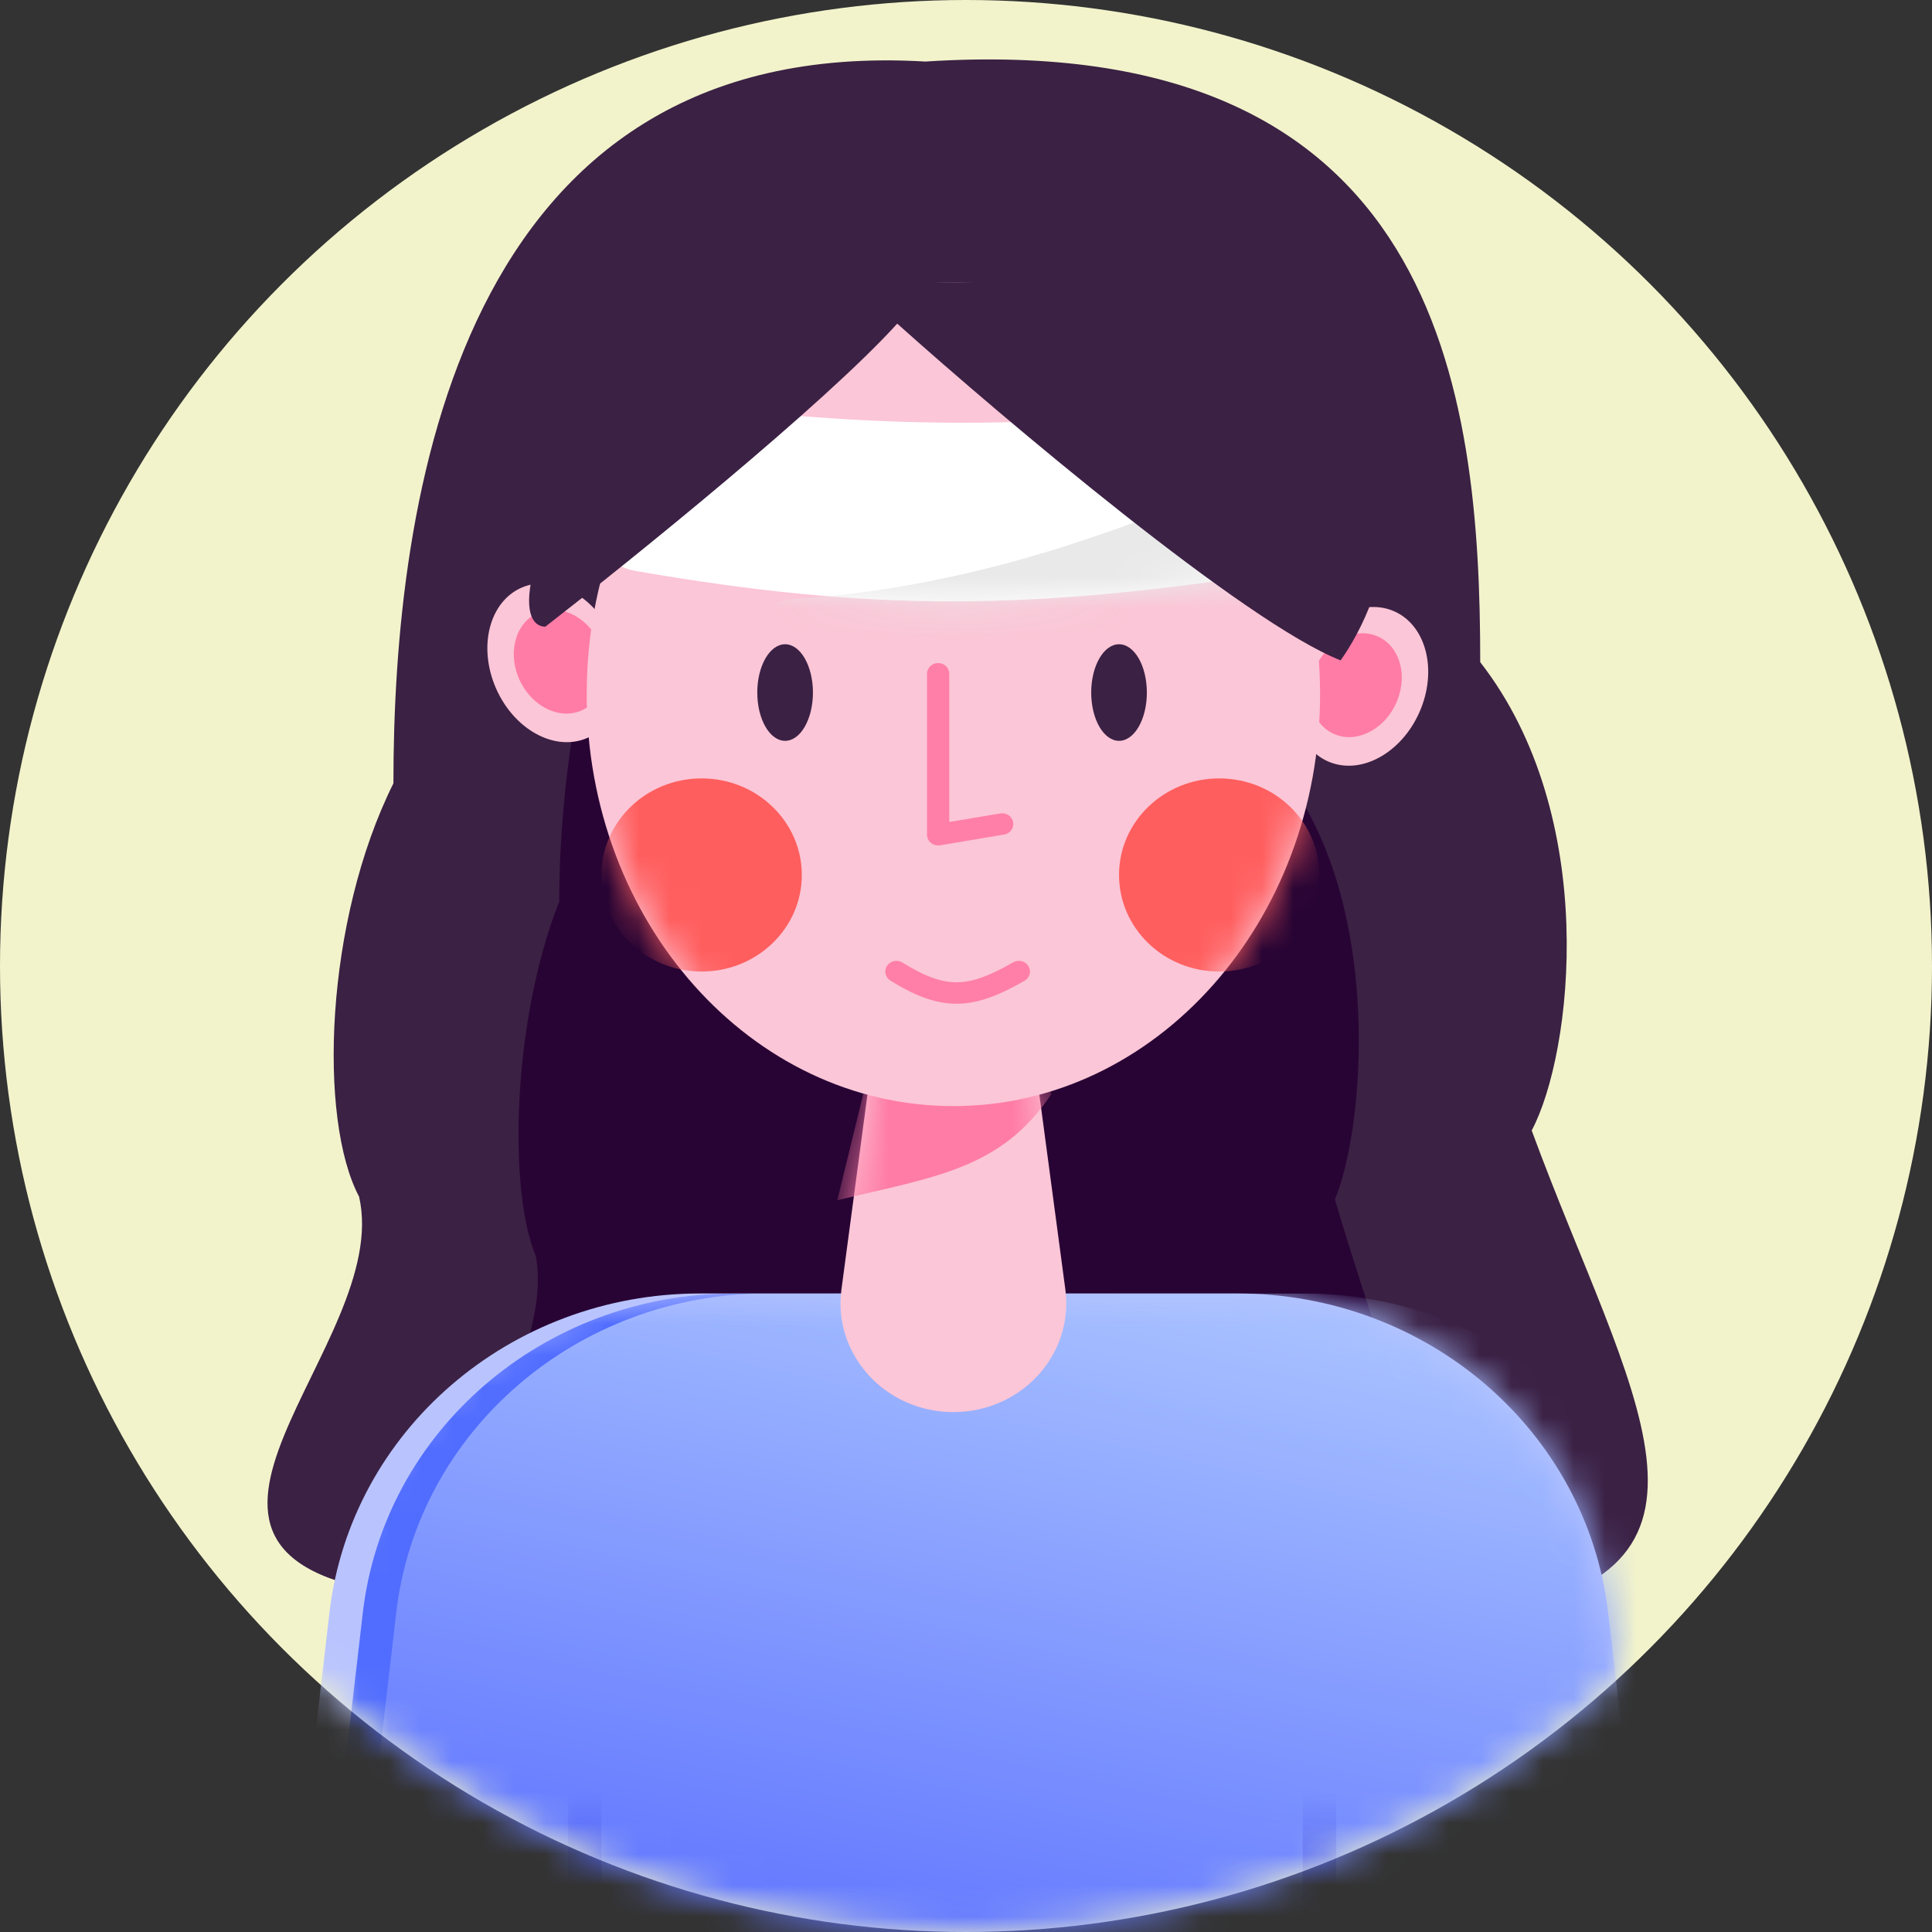 <svg width="62" height="62" viewBox="0 0 62 62" fill="none" xmlns="http://www.w3.org/2000/svg">
<rect x="0" y="0" width="62" height="62" fill="#333333" stroke="none"/>
<circle cx="31" cy="31" r="31" fill="#F2F3CB"/>
<mask id="mask0" mask-type="alpha" maskUnits="userSpaceOnUse" x="0" y="0" width="62" height="62">
<circle cx="31" cy="31" r="31" fill="white"/>
</mask>
<g mask="url(#mask0)">
<path d="M12.625 25.139C12.625 16.121 14.644 1.091 29.696 1.975C46.217 0.914 47.502 12.585 47.502 21.249C51.357 26.2 50.471 33.797 49.154 36.279C52.275 44.767 56.396 50.554 47.502 51.84C45.898 51.83 31.389 51.132 30.063 51.132C28.592 51.132 14.146 51.119 12.625 51.132C3.629 49.847 12.625 43.175 11.523 38.401C10.207 35.919 10.422 29.56 12.625 25.139Z" fill="#3B2144"/>
<path d="M17.946 28.934C17.946 21.222 20.93 8.534 29.749 10.561C29.801 10.573 29.859 10.574 29.912 10.564C38.978 8.816 41.713 18.187 41.713 25.597C44.34 29.845 43.737 36.361 42.839 38.491C44.966 45.772 47.774 50.737 41.713 51.84C40.62 51.831 30.733 51.233 29.83 51.233C28.827 51.233 18.983 51.221 17.946 51.233C11.816 50.13 17.946 44.407 17.196 40.311C16.298 38.182 16.445 32.727 17.946 28.934Z" fill="#280434"/>
<g clip-path="url(#clip0)">
<path d="M10.571 51.763C11.248 45.924 16.369 41.509 22.463 41.509H39.716C45.81 41.509 50.931 45.924 51.608 51.763L53.416 67.336H8.764L10.571 51.763Z" fill="#B9C4FF"/>
<mask id="mask1" mask-type="alpha" maskUnits="userSpaceOnUse" x="8" y="41" width="46" height="27">
<path d="M10.571 51.763C11.248 45.924 16.369 41.509 22.463 41.509H39.716C45.81 41.509 50.931 45.924 51.608 51.763L53.416 67.336H8.764L10.571 51.763Z" fill="#00D355"/>
</mask>
<g mask="url(#mask1)">
<path d="M11.642 51.763C12.32 45.924 17.441 41.509 23.535 41.509H40.788C46.882 41.509 52.002 45.924 52.68 51.763L54.487 67.336H9.835L11.642 51.763Z" fill="#516DFF"/>
<path d="M12.714 51.763C13.391 45.924 18.512 41.509 24.607 41.509H41.859C47.953 41.509 53.074 45.924 53.752 51.763L55.559 67.336H10.907L12.714 51.763Z" fill="url(#paint0_linear)"/>
</g>
<path fill-rule="evenodd" clip-rule="evenodd" d="M18.766 57.005C19.061 57.005 19.301 57.236 19.301 57.522V67.336C19.301 67.621 19.061 67.852 18.766 67.852C18.47 67.852 18.23 67.621 18.23 67.336V57.522C18.23 57.236 18.47 57.005 18.766 57.005Z" fill="url(#paint1_linear)"/>
<path fill-rule="evenodd" clip-rule="evenodd" d="M42.342 57.005C42.638 57.005 42.878 57.236 42.878 57.522V67.336C42.878 67.621 42.638 67.852 42.342 67.852C42.046 67.852 41.806 67.621 41.806 67.336V57.522C41.806 57.236 42.046 57.005 42.342 57.005Z" fill="url(#paint2_linear)"/>
</g>
<g clip-path="url(#clip1)">
<path d="M28.242 32.096H32.949L34.188 41.378C34.467 43.467 32.78 45.316 30.596 45.316C28.411 45.316 26.724 43.467 27.003 41.378L28.242 32.096Z" fill="#FBC6D7"/>
<mask id="mask2" mask-type="alpha" maskUnits="userSpaceOnUse" x="26" y="32" width="9" height="14">
<path d="M28.242 32.096H32.949L34.188 41.378C34.467 43.467 32.78 45.316 30.596 45.316C28.411 45.316 26.724 43.467 27.003 41.378L28.242 32.096Z" fill="#FF7CA6"/>
</mask>
<g mask="url(#mask2)">
<path d="M28.438 32.096H33.145L33.734 35.118C32.129 37.519 30.007 37.762 26.869 38.517L28.438 32.096Z" fill="#FF7CA6"/>
</g>
<path d="M19.72 20.572C20.251 21.924 19.819 23.334 18.755 23.719C17.691 24.105 16.398 23.321 15.867 21.969C15.336 20.616 15.768 19.207 16.832 18.821C17.896 18.435 19.189 19.219 19.72 20.572Z" fill="#FBC6D7"/>
<path d="M19.295 20.75C19.643 21.631 19.327 22.561 18.591 22.828C17.855 23.094 16.976 22.596 16.629 21.716C16.282 20.835 16.597 19.905 17.334 19.638C18.07 19.372 18.948 19.869 19.295 20.75Z" fill="#FF7CA6"/>
<path d="M41.753 21.327C41.222 22.68 41.654 24.089 42.718 24.475C43.782 24.86 45.075 24.077 45.606 22.724C46.137 21.372 45.705 19.962 44.641 19.577C43.577 19.191 42.284 19.975 41.753 21.327Z" fill="#FBC6D7"/>
<path d="M42.178 21.506C41.83 22.386 42.146 23.316 42.882 23.583C43.618 23.85 44.497 23.352 44.844 22.471C45.191 21.591 44.876 20.66 44.139 20.394C43.403 20.127 42.525 20.625 42.178 21.506Z" fill="#FF7CA6"/>
<path d="M42.363 22.276C42.363 29.577 37.094 35.496 30.596 35.496C24.097 35.496 18.828 29.577 18.828 22.276C18.828 14.975 24.097 9.057 30.596 9.057C37.094 9.057 42.363 14.975 42.363 22.276Z" fill="#FBC6D7"/>
<mask id="mask3" mask-type="alpha" maskUnits="userSpaceOnUse" x="18" y="9" width="25" height="27">
<path d="M42.363 22.276C42.363 29.577 37.095 35.496 30.596 35.496C24.097 35.496 18.828 29.577 18.828 22.276C18.828 14.975 24.097 9.057 30.596 9.057C37.095 9.057 42.363 14.975 42.363 22.276Z" fill="#FBC6D7"/>
</mask>
<g mask="url(#mask3)">
<path d="M42.341 28.079C42.341 29.791 40.902 31.178 39.126 31.178C37.351 31.178 35.911 29.791 35.911 28.079C35.911 26.367 37.351 24.98 39.126 24.98C40.902 24.98 42.341 26.367 42.341 28.079Z" fill="#FF5E5E"/>
<path d="M25.731 28.079C25.731 29.791 24.291 31.178 22.516 31.178C20.74 31.178 19.301 29.791 19.301 28.079C19.301 26.367 20.74 24.98 22.516 24.98C24.291 24.98 25.731 26.367 25.731 28.079Z" fill="#FF5E5E"/>
</g>
<path fill-rule="evenodd" clip-rule="evenodd" d="M33.003 31.002C33.104 31.165 33.049 31.377 32.879 31.474C32.098 31.922 31.433 32.2 30.737 32.211C30.036 32.221 29.366 31.96 28.573 31.468C28.407 31.364 28.36 31.151 28.467 30.991C28.574 30.832 28.795 30.786 28.96 30.889C29.703 31.351 30.23 31.53 30.726 31.522C31.228 31.515 31.759 31.315 32.514 30.882C32.683 30.785 32.902 30.838 33.003 31.002Z" fill="#FF7FA8"/>
<path d="M26.088 22.225C26.088 23.081 25.688 23.774 25.195 23.774C24.702 23.774 24.302 23.081 24.302 22.225C24.302 21.369 24.702 20.675 25.195 20.675C25.688 20.675 26.088 21.369 26.088 22.225Z" fill="#3B2144"/>
<path d="M36.804 22.225C36.804 23.081 36.405 23.774 35.911 23.774C35.418 23.774 35.018 23.081 35.018 22.225C35.018 21.369 35.418 20.675 35.911 20.675C36.405 20.675 36.804 21.369 36.804 22.225Z" fill="#3B2144"/>
<path fill-rule="evenodd" clip-rule="evenodd" d="M30.107 21.278C30.304 21.278 30.464 21.432 30.464 21.622V26.378L32.099 26.104C32.294 26.071 32.479 26.197 32.512 26.384C32.546 26.572 32.416 26.75 32.222 26.782L30.168 27.127C30.064 27.144 29.957 27.116 29.877 27.051C29.796 26.986 29.749 26.889 29.749 26.788V21.622C29.749 21.432 29.909 21.278 30.107 21.278Z" fill="#FF7FA8"/>
<path d="M18.944 14.574C18.944 13.524 19.912 12.72 20.991 12.857C28.359 13.794 33.291 13.811 40.83 12.856C41.909 12.72 42.877 13.523 42.877 14.573V16.612C42.877 17.449 42.249 18.167 41.392 18.302C33.147 19.599 28.088 19.653 20.394 18.322C19.552 18.177 18.944 17.465 18.944 16.641V14.574Z" fill="white"/>
<mask id="mask4" mask-type="alpha" maskUnits="userSpaceOnUse" x="18" y="12" width="25" height="8">
<path d="M18.944 14.574C18.944 13.524 19.912 12.72 20.991 12.857C28.359 13.794 33.291 13.811 40.83 12.856C41.909 12.72 42.877 13.523 42.877 14.573V16.612C42.877 17.449 42.249 18.167 41.392 18.302C33.147 19.599 28.088 19.653 20.394 18.322C19.552 18.177 18.944 17.465 18.944 16.641V14.574Z" fill="white"/>
</mask>
<g mask="url(#mask4)">
<path d="M24.097 22.357C23.03 21.221 23.968 19.318 25.553 19.215C35.547 18.57 42.987 13.288 46.877 12.804C50.47 12.357 49.021 16.133 48.333 17.599C48.159 17.969 47.831 18.249 47.439 18.398C38.955 21.619 33.904 22.716 25.423 22.908C24.92 22.919 24.436 22.716 24.097 22.357Z" fill="#E9E9E9"/>
</g>
<path d="M17.501 20.111C20.286 17.95 26.444 12.979 28.793 10.386C32.256 13.484 39.95 19.982 43.022 21.192C44.452 19.175 46.093 14.492 41.215 11.899C35.117 8.657 25.18 3.687 20.211 11.899C16.236 18.469 16.748 20.111 17.501 20.111Z" fill="#3B2144"/>
</g>
</g>
<defs>
<linearGradient id="paint0_linear" x1="28.678" y1="73.19" x2="35.674" y2="41.398" gradientUnits="userSpaceOnUse">
<stop stop-color="#4457FF"/>
<stop offset="1" stop-color="#A6BFFF"/>
</linearGradient>
<linearGradient id="paint1_linear" x1="18.855" y1="57.522" x2="18.855" y2="67.336" gradientUnits="userSpaceOnUse">
<stop stop-color="#1C23D6" stop-opacity="0"/>
<stop offset="1" stop-color="#1C23D6"/>
</linearGradient>
<linearGradient id="paint2_linear" x1="42.431" y1="57.522" x2="42.431" y2="67.336" gradientUnits="userSpaceOnUse">
<stop stop-color="#1C23D6" stop-opacity="0"/>
<stop offset="1" stop-color="#1C23D6"/>
</linearGradient>
<clipPath id="clip0">
<rect width="44.652" height="25.827" fill="white" transform="translate(8.764 41.509)"/>
</clipPath>
<clipPath id="clip1">
<rect width="31.662" height="36.259" fill="white" transform="translate(14.906 9.057)"/>
</clipPath>
</defs>
</svg>
